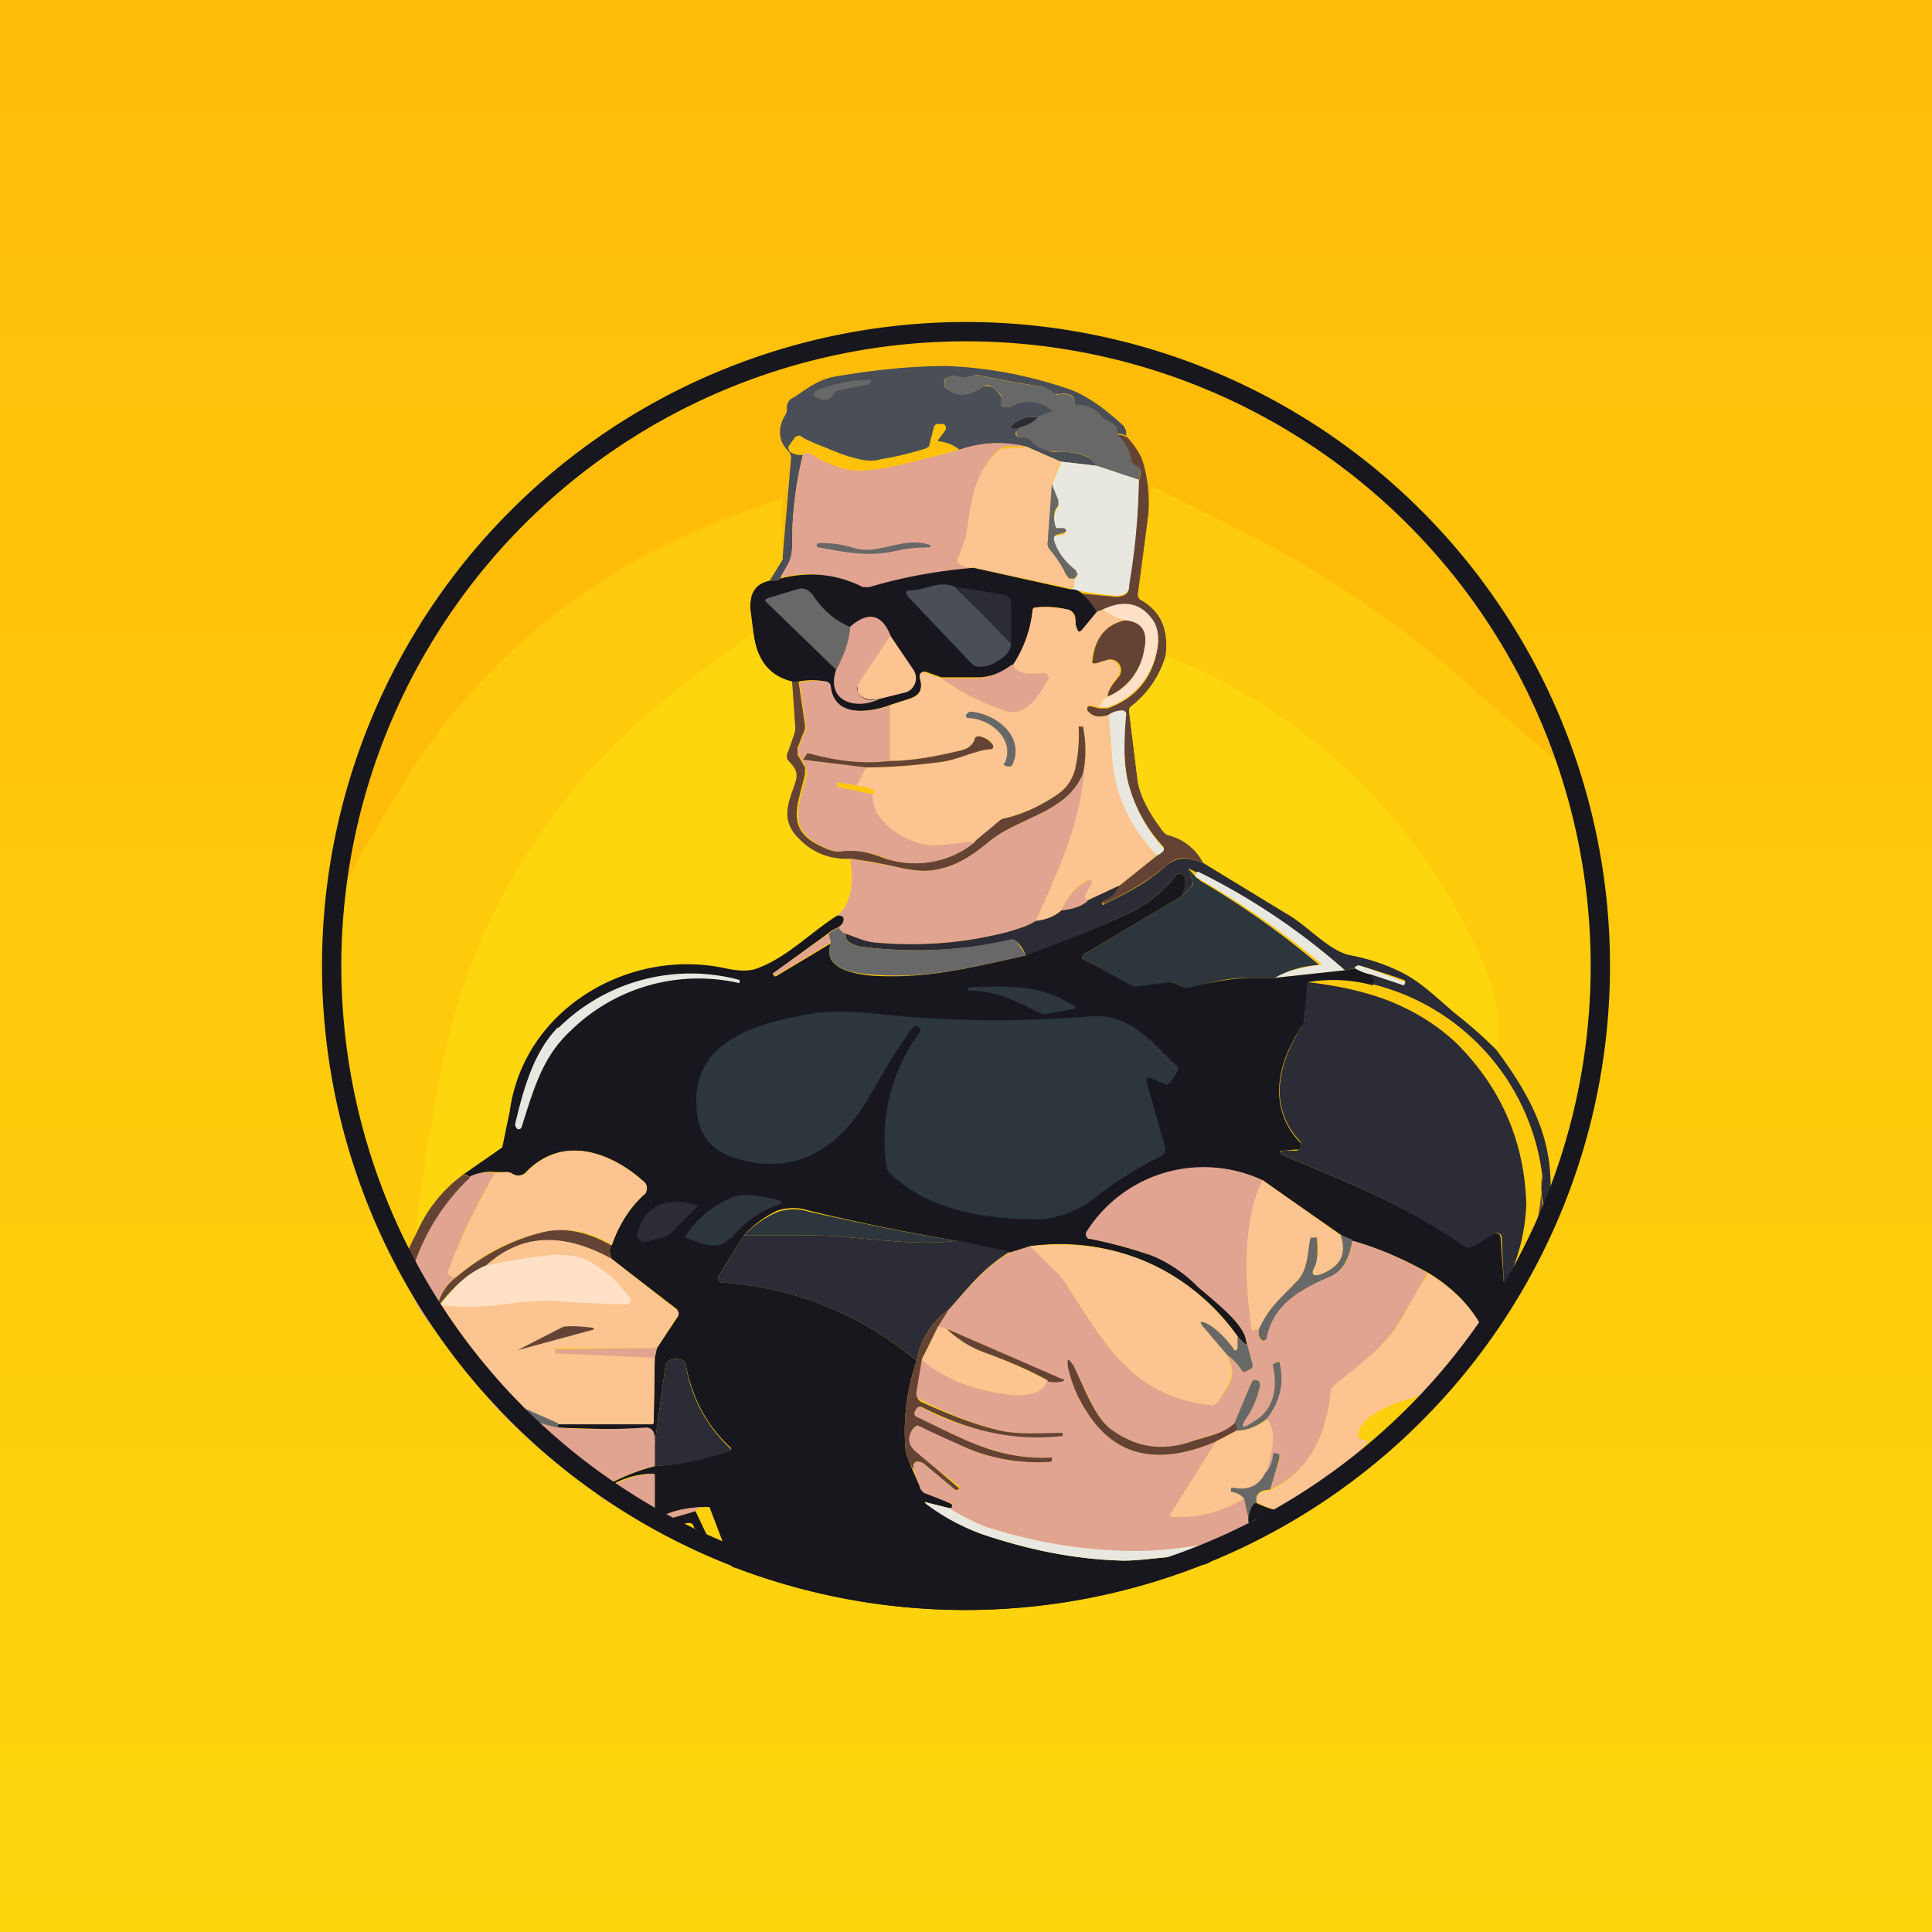 <!-- by TradingView --><svg width="18" height="18" viewBox="0 0 18 18" xmlns="http://www.w3.org/2000/svg"><path fill="url(#a)" d="M0 0h18v18H0z"/><path d="M14.75 7.31c-.37-.3-.72-.62-1.07-.93a9.83 9.83 0 0 0-2.14-1.45 94.2 94.2 0 0 0-.79-.4c-.02 0-.03 0-.03.03l-.02.23c0-.2 0-.35-.05-.48a.63.63 0 0 0-.15-.24.2.2 0 0 0-.01-.06.08.08 0 0 0-.02-.04 1.54 1.54 0 0 0-.47-.32 3.95 3.95 0 0 0-2.23-.14c-.15.03-.25.11-.37.19-.05.02-.07.06-.07.1a.1.1 0 0 1-.01.06c-.08.13-.07.24.03.35a.07.07 0 0 1 .02.06l-.08.94v-.66a.2.2 0 0 1 0 .06c0 .03-.02.04-.04.05a5.97 5.97 0 0 0-3.47 2.6c-.24.39-.5.84-.77 1.37a6 6 0 0 1 11.74-1.32Z" fill="#FFBC08"/><path d="M10.5 4.07c-.02-.02-.05-.03-.09-.03 0-.06-.04-.1-.1-.12a.1.1 0 0 1-.05-.04c-.05-.07-.13-.1-.23-.1l-.02-.01v-.03a.06.06 0 0 0-.02-.05c-.03-.02-.06-.03-.11-.02h-.06a.26.26 0 0 0-.13-.07 11.34 11.34 0 0 1-.6-.11.28.28 0 0 1-.21.01l-.06.02c-.02.01-.03.03-.02.06 0 .01 0 .03.02.04.1.08.2.07.34-.02a.07.07 0 0 1 .05 0c.04 0 .08.04.12.1v.08c.03.02.06.02.1 0a.34.34 0 0 1 .36.03c.02.01.01.03 0 .03l-.12.05a.27.27 0 0 0-.24.07c-.02.02-.02.03.01.03l.07-.01a.18.18 0 0 1-.04.04.03.03 0 0 0 .02.05c.06 0 .11.01.14.06l.06.03c.07.04.11.06.19.05.17 0 .28.04.34.13l-.34-.04-.32-.14a1.12 1.12 0 0 0-.62.03.39.39 0 0 0-.2-.08V4.1l.06-.08c.02-.03.02-.05-.01-.07h-.04c-.02 0-.04 0-.05.03l-.04.16c0 .02-.02.03-.04.04-.16.05-.3.08-.42.1-.1.03-.21 0-.36-.05-.2-.08-.33-.13-.37-.16-.02-.02-.04-.01-.06 0l-.05.07c-.02.02-.02.04 0 .07.03.02.07.03.12.03-.07.28-.1.55-.1.84 0 .05 0 .1-.03.16l-.08.15a.22.22 0 0 1-.1.02l.12-.2.08-.94a.08.08 0 0 0-.02-.06c-.1-.1-.11-.22-.03-.35a.1.1 0 0 0 .01-.06c0-.04.02-.08.07-.1.12-.08.22-.16.37-.19.35-.06.7-.1 1.05-.1a3.95 3.95 0 0 1 1.18.23c.14.06.3.17.47.33l.02.04a.2.2 0 0 1 0 .06Z" fill="#4A4E57"/><path d="M10.41 4.04c.07.07.11.15.13.23 0 .02.02.04.03.05.05.02.07.07.04.15l-.4-.13c-.05-.1-.16-.13-.33-.13-.08 0-.12-.01-.2-.04a.14.14 0 0 1-.05-.04.16.16 0 0 0-.14-.06.03.03 0 0 1-.02-.03v-.02a.18.18 0 0 0 .04-.04.36.36 0 0 0 .16-.1l.11-.04c.02 0 .03-.02 0-.03a.34.34 0 0 0-.35-.03c-.04.02-.07.02-.1 0v-.09a.31.31 0 0 0-.12-.1.07.07 0 0 0-.05.01c-.13.1-.25.1-.34.02a.06.06 0 0 1-.02-.04c0-.03 0-.05.02-.06l.06-.02c.08.02.14.02.2-.01a11.34 11.34 0 0 0 .6.11c.07.01.1.03.14.06.02.02.04.02.06.01.05 0 .08 0 .1.02a.06.06 0 0 1 .03.05v.03h.02c.1 0 .18.04.23.11a.1.1 0 0 0 .05.04c.06.02.1.06.1.12ZM7.77 3.67c-.03.06-.09.07-.17.03a.04.04 0 0 1 0-.06c.18-.07.34-.1.51-.1v.02l-.01.02-.3.06a.05.05 0 0 0-.03.03Z" fill="#696868"/><path d="M9.67 3.89a.36.36 0 0 1-.16.09.12.12 0 0 1-.07.01c-.03 0-.03-.01-.01-.03a.27.27 0 0 1 .24-.07Z" fill="#2C2C36"/><path d="M10.5 4.07c.08.09.13.17.15.24.04.13.06.29.05.48l-.1.75c0 .02.01.04.03.05.19.1.26.28.23.52a.92.92 0 0 1-.32.47.06.06 0 0 0-.02.05l.08.65c.02.12.1.28.24.47l.04.03a.5.5 0 0 1 .33.26c-.14-.05-.23-.08-.35.03a2.47 2.47 0 0 1-.58.35l-.01-.02c.08-.03.14-.08.16-.15l.35-.28c.06-.03.08-.06.05-.09a1.39 1.39 0 0 1-.32-.59 1.87 1.87 0 0 1-.02-.62c0-.03 0-.04-.03-.05-.04 0-.09.01-.13.04-.09.03-.15.02-.2-.04V6.6c0-.02.01-.02.03-.02l.08.02h.08c.25-.09.41-.27.46-.54.02-.1.01-.19-.03-.26-.1-.17-.27-.2-.48-.1l-.05.01a.74.74 0 0 0-.15-.18l.32.03c.09 0 .13-.03.13-.1v-.08c.06-.3.08-.6.09-.9.03-.08.02-.13-.04-.15a.06.06 0 0 1-.03-.05.43.43 0 0 0-.13-.23c.04 0 .07.01.09.03Z" fill="#644335"/><path d="M9.56 4.16h-.2l-.06.03c-.22.22-.24.45-.3.8 0 .04-.03.1-.07.2a.05.05 0 0 0 0 .06c.03.02.07.04.14.04-.35.03-.67.1-.97.19h-.06a1.09 1.09 0 0 0-.77-.1l.08-.14c.02-.05.03-.1.03-.16 0-.29.03-.56.1-.84 0-.01.01-.02.03-.02h.03c.2.13.38.18.54.16.13 0 .41-.07.86-.19.2-.07.4-.08.62-.03Z" fill="#E1A491"/><path d="m9.56 4.16.32.14-.08.21-.04.55c0 .02 0 .04.02.06a1 1 0 0 1 .15.23c0 .02.02.03.03.04h.05v.05c0 .02 0 .03-.02.04h-.02l-.9-.19c-.07 0-.11-.02-.14-.04a.05.05 0 0 1 0-.06L9 5c.05-.35.07-.58.3-.8a.08.08 0 0 1 .05-.02l.2-.01Z" fill="#FCC491"/><path d="m9.88 4.3.34.04.39.13a6.23 6.23 0 0 1-.09.98c0 .07-.04.1-.13.1a4.58 4.58 0 0 1-.42-.06l.02-.01c.02 0 .02-.02.02-.04V5.4l.03-.04c0-.01 0-.02-.03-.04a.57.57 0 0 1-.2-.3.04.04 0 0 1 .04-.03l.06-.01.02-.02c0-.01 0-.02-.02-.02h-.04l-.03-.01-.01-.03c-.02-.08 0-.14.03-.18v-.05a.46.46 0 0 1-.06-.15l.08-.2Z" fill="#E9E8E0"/><path d="m7.3 5.2-.13.21c-.13.03-.19.11-.18.25l.03.24c-.34.23-.66.48-.97.75a5.78 5.78 0 0 0-1.93 3.3c-.12.58-.2 1.1-.24 1.54-.06.1-.11.23-.14.37a5.93 5.93 0 0 1-.73-3.22c.27-.54.53-1 .77-1.37a5.97 5.97 0 0 1 2.26-2.1 9.1 9.1 0 0 1 1.21-.51c.02 0 .03-.02.04-.05a.2.2 0 0 0 0-.06v.66ZM14.75 7.31a6.1 6.1 0 0 1-.47 4.54c-.03.06-.09.14-.17.23a.14.14 0 0 0-.03.06.25.25 0 0 1-.14.17c-.03-.03-.01-.07.05-.13.04-.04.05-.1.04-.16.04.02.08.01.1-.02.17-.24.27-.48.3-.71.08-.61-.14-1.04-.5-1.5.05-.28 0-.57-.14-.87a5.34 5.34 0 0 0-2.93-2.81c.03-.24-.04-.41-.23-.52a.05.05 0 0 1-.02-.05l.09-.75.02-.23c0-.03.01-.03.03-.02l.8.4c.8.4 1.51.88 2.13 1.44l1.07.93Z" fill="#FFCB0C"/><path d="m9.8 4.51.06.15v.05c-.04.04-.05.1-.03.18l.01.03h.07c.02.01.03.02.02.03l-.01.01-.07.02a.04.04 0 0 0-.03.05c.03.11.1.2.2.28l.02.04-.03.04h-.05l-.03-.04a1 1 0 0 0-.15-.23.08.08 0 0 1-.02-.06l.04-.55ZM8.66 5.1c-.11 0-.22.01-.3.03-.3.07-.54 0-.74-.03l-.01-.01v-.02l.02-.01a1 1 0 0 1 .34.05c.23.06.45-.12.7-.03a.01.01 0 0 1 0 .01Z" fill="#696868"/><path d="M9.97 5.49c.03 0 .06 0 .1.03.06.05.11.12.15.18l-.14.17c-.02.02-.03.02-.04 0a.17.17 0 0 1-.02-.1.09.09 0 0 0-.07-.09.82.82 0 0 0-.3-.02c-.02 0-.03.01-.03.04-.02.17-.08.34-.18.5a.65.65 0 0 1-.3.11h-.37l-.14-.05a.05.05 0 0 0-.05.01.05.05 0 0 0-.01.05c.03.1 0 .16-.1.19l-.18.06c-.2.07-.53.12-.56-.18a.05.05 0 0 0-.04-.04.6.6 0 0 0-.25 0h-.06c-.21-.05-.33-.2-.36-.45l-.03-.24c0-.14.05-.22.18-.25.04 0 .07 0 .1-.02.28-.07.53-.04.77.08h.06c.3-.09.62-.15.97-.18l.9.2Z" fill="#18171E"/><path d="m8.9 5.47.52.52c0 .08-.06.14-.18.2-.09.03-.15.03-.18 0l-.58-.61c-.05-.05-.05-.08 0-.08.16 0 .25-.1.43-.03Z" fill="#4A4E57"/><path d="m9.42 6-.51-.53.44.07a.08.08 0 0 1 .07.08V6Z" fill="#2C2C36"/><path d="M7.92 5.85c-.01.13-.06.26-.13.39l-.65-.63c-.02-.02-.01-.03.02-.04l.27-.08c.05-.02.1 0 .14.05.1.15.22.25.35.3Z" fill="#696868"/><path d="M10.24 6.6c.02-.07.05-.1.08-.11.19-.08.3-.23.34-.44.04-.17-.03-.26-.18-.27a.66.66 0 0 1-.21-.1c.21-.1.37-.06.48.11.04.07.05.16.03.26a.69.69 0 0 1-.46.54h-.08Z" fill="#FEE1C7"/><path d="m10.22 5.7.05-.02c.07.05.14.08.2.1-.17.04-.27.17-.3.37 0 .03.01.04.04.03l.1-.03a.1.1 0 0 1 .1.16.35.35 0 0 0-.09.18c-.03 0-.06.04-.08.1l-.08-.02c-.02 0-.03 0-.03.02v.03c.05.06.11.07.2.04l.03.37c.03.37.17.68.42.94l-.35.28-.3.14c-.04-.02-.02-.07.04-.15v-.02a.04.04 0 0 0-.02-.02h-.02a.57.57 0 0 0-.24.28.41.41 0 0 1-.24.1c.2-.45.4-.87.44-1.37.03-.14.03-.3 0-.44h-.02a.02.02 0 0 0-.02 0 .02.02 0 0 0 0 .02c0 .1 0 .23-.03.36a.4.4 0 0 1-.18.26c-.15.1-.3.17-.47.21a.15.15 0 0 0-.05.03l-.24.2c-.16 0-.33.04-.47.02-.21-.04-.5-.22-.49-.47.06-.03.01-.06-.14-.08l.09-.17c.23 0 .46-.02.7-.05.15-.03.3-.11.46-.12.02 0 .03-.02.02-.04-.02-.04-.07-.07-.13-.08-.02 0-.04.01-.04.03-.01.05-.05.08-.12.1-.25.06-.48.1-.67.1v-.52l.19-.06c.1-.03.12-.1.09-.2a.05.05 0 0 1 .01-.04.05.05 0 0 1 .05 0l.14.05c.18.13.38.23.6.3.18.07.3-.15.39-.28a.04.04 0 0 0 0-.05.04.04 0 0 0-.04-.02c-.17.02-.26 0-.28-.08.1-.15.16-.32.18-.5 0-.02.01-.03.03-.03.11-.01.21 0 .3.02.02 0 .04.02.05.04l.02.06c0 .03 0 .06.02.09 0 .02.02.02.04 0l.14-.17Z" fill="#FCC491"/><path d="m8.3 5.93-.3.45a.06.06 0 0 0-.01.06c.03.07.1.1.21.07-.22.11-.51.03-.41-.27.07-.13.12-.26.13-.4.17-.15.3-.12.38.09Z" fill="#E1A491"/><path d="M10.48 5.78c.15.01.22.1.18.27a.57.57 0 0 1-.34.44c0-.05.04-.11.1-.18a.1.1 0 0 0-.11-.16l-.1.03c-.03 0-.04 0-.03-.03.02-.2.12-.33.3-.37Z" fill="#644335"/><path d="M7.02 5.9c.03.25.15.4.36.45l.03.44v.05l-.07.17a.07.07 0 0 0 0 .07c.06.08.1.12.07.21-.05.18-.15.35.04.53.13.13.29.2.47.18.04.26 0 .44-.12.53-.25.16-.47.39-.74.49a.58.58 0 0 1-.3 0c-.9-.2-1.88.38-2.01 1.33a51.8 51.8 0 0 0-.07.34l-.36.25c-.19.14-.33.32-.44.55.04-.45.12-.96.24-1.55a5.78 5.78 0 0 1 1.93-3.3c.3-.26.63-.5.97-.74Z" fill="#FED60E"/><path d="m8.3 5.93.21.31a.14.14 0 0 1-.02.18.13.13 0 0 1-.05.03l-.24.06c-.1.02-.18 0-.21-.07v-.06l.3-.45Z" fill="#FCC491"/><path d="m13.94 9.78-.36-.32c-.15-.12-.32-.3-.52-.4a2.06 2.06 0 0 0-.48-.16c-.2-.04-.4-.28-.6-.4l-.77-.46a.5.5 0 0 0-.33-.26.08.08 0 0 1-.04-.03c-.15-.19-.22-.35-.24-.47l-.08-.65c0-.02 0-.04.02-.05a.92.92 0 0 0 .32-.47 5.34 5.34 0 0 1 2.93 2.8c.14.3.2.6.15.87Z" fill="#FED60E"/><path d="M9.44 6.2c.02.06.11.09.28.07a.04.04 0 0 1 .04.02.04.04 0 0 1 0 .05c-.08.13-.2.35-.4.28a2.22 2.22 0 0 1-.59-.3h.36a.65.65 0 0 0 .3-.13Z" fill="#E1A491"/><path d="m7.44 6.35.06.41v.03l-.07.18v.06l.07.12v.06c-.06.28-.2.52.16.68.08.04.14.05.18.04.1-.02.23 0 .41.07.25.08.6.05.83-.16l.24-.2a.15.15 0 0 1 .06-.02c.16-.04.31-.11.46-.21a.4.4 0 0 0 .18-.26 1.51 1.51 0 0 0 .03-.38.02.02 0 0 1 .02 0h.02c.03.15.03.3 0 .44-.15.36-.58.4-.86.62-.18.15-.33.25-.55.28-.09.01-.2 0-.36-.04a4.29 4.29 0 0 0-.4-.07.6.6 0 0 1-.47-.18c-.19-.18-.1-.35-.04-.53.03-.1 0-.13-.07-.21a.07.07 0 0 1 0-.07l.06-.17.01-.05-.03-.44h.06Z" fill="#644335"/><path d="M8.29 6.57v.52a1.93 1.93 0 0 1-.77-.07l-.03.03c-.01.02 0 .02.01.03l.57.07-.09.17-.17-.03H7.8v.04l.33.07c-.01.25.28.43.49.47.14.02.3-.02.47-.03a.87.87 0 0 1-.83.16.84.84 0 0 0-.41-.07c-.04.01-.1 0-.18-.04-.35-.16-.22-.4-.15-.68l-.01-.06-.07-.12a.07.07 0 0 1 0-.06l.07-.18v-.03l-.06-.4a.6.6 0 0 1 .25-.01.05.05 0 0 1 .04.04c.03.3.36.25.56.18Z" fill="#E1A491"/><path d="M9.36 7.11c.1-.22-.13-.41-.33-.42C9 6.69 9 6.68 9 6.66l.02-.02.01-.01c.24.01.53.23.4.5a.03.03 0 0 1-.03.01.03.03 0 0 1-.02 0l-.02-.01a.01.01 0 0 1 0-.02Z" fill="#696868"/><path d="M10.78 7.97c-.25-.26-.4-.57-.42-.94l-.03-.37a.21.21 0 0 1 .13-.04c.02 0 .04.02.03.05-.02.27-.02.48.02.62.06.23.17.43.32.6.03.02.01.05-.05.08Z" fill="#E9E8E0"/><path d="m8.07 7.15-.57-.07c-.02 0-.02-.01 0-.03l.02-.03h.02c.25.07.5.1.75.07.2 0 .42-.04.67-.1.07-.02.1-.05.12-.1 0-.02.02-.03.04-.03.06.01.1.04.13.08.01.02 0 .04-.02.04-.15.01-.3.1-.47.12-.23.03-.46.05-.7.05Z" fill="#644335"/><path d="M10.1 7.21c-.05.5-.25.92-.45 1.37-.06.04-.15.07-.25.1-.42.11-.84.14-1.26.1-.1-.01-.17-.05-.26-.08a.12.12 0 0 1-.07-.06c.04-.03.05-.05.05-.08 0-.02-.02-.03-.06-.03.12-.1.16-.27.12-.53l.4.07c.15.04.27.05.36.04.22-.03.37-.13.55-.28.28-.22.71-.26.86-.62Z" fill="#E1A491"/><path d="m11.21 8.04.77.47c.2.11.4.35.6.39.16.03.32.08.48.16.2.1.37.28.52.4.14.11.26.22.36.32.35.47.57.9.49 1.5-.06-.03-.08-.13-.06-.32a2.1 2.1 0 0 0-1.58-1.79c.01-.02 0-.05-.01-.09l.3.1v-.02h.01a.02.02 0 0 0-.01-.03 8.43 8.43 0 0 0-.4-.13c-.03-.01-.05 0-.06.02l-.09.02a6.17 6.17 0 0 0-1.46-.95l.04.12c0 .03 0 .04-.02.06l-.08.08c.03-.08.04-.13.03-.17a.05.05 0 0 0-.04-.04.05.05 0 0 0-.05.02c-.11.15-.26.27-.44.35-.32.15-.64.28-.95.4a.35.35 0 0 0-.09-.14.06.06 0 0 0-.05-.01c-.46.1-.93.12-1.4.06-.1-.02-.15-.06-.14-.12.09.03.17.07.26.08.42.04.84.01 1.26-.1.1-.03.19-.06.25-.1.1-.01.19-.05.24-.1.11-.01.2-.04.24-.09l.3-.14c-.02.07-.08.12-.16.15v.02a.01.01 0 0 0 .02 0c.2-.09.4-.2.57-.35.12-.1.21-.08.35-.03Z" fill="#2C2C36"/><path d="m11.07 8.09.07.08.05.04a7.96 7.96 0 0 1 1.1.78c-.15.01-.29.05-.41.12h-.25c-.21 0-.37.05-.55.1-.03 0-.05 0-.07-.02l-.06-.03a.09.09 0 0 0-.06 0l-.3.04h-.03l-.46-.26a.03.03 0 0 1-.02-.04l.02-.01.91-.54.08-.08a.05.05 0 0 0 .02-.06l-.04-.12Z" fill="#2D363D"/><path d="M11.16 8.12a6.14 6.14 0 0 1 1.37.92l-.65.07c.12-.07.26-.1.41-.12.02 0 .03 0 .01-.02a7.96 7.96 0 0 0-1.16-.8c0-.02 0-.04.02-.05Z" fill="#E9E8E0"/><path d="m11.01 8.35-.91.54a.03.03 0 0 0-.02.02v.02l.02.01.46.25h.04l.3-.04.05.01.06.03c.02.01.04.02.07.01.18-.04.34-.08.55-.09h.25l.65-.07.1-.02c.04.03.1.05.15.06.02.04.02.07.01.1a1.4 1.4 0 0 0-.6-.03l-.04.36c0 .02 0 .04-.02.05-.23.34-.32.75-.03 1.07l.02.02a.05.05 0 0 1-.02.06h-.03l-.1.01c-.06 0-.06.02 0 .05.68.28 1.13.47 1.67.83a.08.08 0 0 0 .08 0l.2-.11h.03a.04.04 0 0 1 .03.03l.03.42c0 .01.01.02.03.01h.03a.02.02 0 0 1 0 .03c0 .02-.02.04-.04.04.01.07 0 .12-.04.16-.06.06-.08.1-.06.13 0 .08-.02.12-.08.15-.1-.24-.28-.44-.54-.6-.2-.11-.43-.22-.71-.3l-.1-.05-.73-.51a1.29 1.29 0 0 0-1.65.5.05.05 0 0 0 .02.04h.02c.13.03.31.07.55.15.14.04.29.14.45.29.2.18.43.36.45.51.02.06-.01.04-.08-.04a2.02 2.02 0 0 0-1.93-.84l-.19.06-.5-.11a19.9 19.9 0 0 1-1.37-.28.47.47 0 0 0-.3 0 .99.99 0 0 0-.31.23l-.23.37a.05.05 0 0 0 .02.07h.02a3.1 3.1 0 0 1 1.8.73 2 2 0 0 0-.1.86l.06.15.07.16c0 .02.02.04.04.05l.25.11a.02.02 0 0 1 .01.02v.02h-.03l-.2-.05c-.03-.01-.03 0 0 .02.16.11.32.2.5.27.44.15.88.24 1.33.25.23 0 .54-.07.83-.04 0 .04-.03.07-.1.08-.08-.01-.13 0-.14.05a6 6 0 0 1-4.2-.02c-.05-.01-.07-.04-.06-.07l-.19-.5c-.15 0-.29.02-.4.07a.08.08 0 0 1-.1-.03l-.01-.04v-.29c0-.01 0-.02-.03-.02a.77.77 0 0 0-.5.2c0-.02-.02-.03-.03-.03.17-.1.36-.19.56-.24a2.65 2.65 0 0 0 .71-.15.02.02 0 0 0 0-.02c-.23-.21-.36-.47-.42-.77a.06.06 0 0 0-.04-.05.13.13 0 0 0-.12.01.06.06 0 0 0-.03.05l-.1.72c0-.1-.02-.15-.08-.14-.3.01-.58 0-.83-.01v-.04l.88.01a.02.02 0 0 0 .02-.01l.01-.61.02-.09.2-.3-.01-.06-.61-.47c-.02-.05-.03-.1 0-.13.07-.2.17-.35.3-.47a.08.08 0 0 0 0-.12c-.31-.28-.76-.44-1.1-.09a.1.1 0 0 1-.05.03.1.1 0 0 1-.07-.01.1.1 0 0 0-.06-.02h-.1a.37.37 0 0 0-.24.05.14.14 0 0 0-.06-.03l.36-.25a52.83 52.83 0 0 1 .07-.34c.13-.95 1.11-1.52 2-1.33.14.03.24.03.31 0 .27-.1.49-.33.74-.49.04 0 .06.01.06.03 0 .03-.01.05-.05.08a.32.32 0 0 0-.1.06l-.51.37.01.02a.02.02 0 0 0 .03 0l.5-.3c-.06.17.07.27.38.3.49.03.87-.06 1.44-.19.3-.11.63-.24.95-.39.18-.08.33-.2.44-.35a.05.05 0 0 1 .05-.02.05.05 0 0 1 .04.04c.01.04 0 .1-.03.17Z" fill="#18171E"/><path d="M10.13 8.4a.48.48 0 0 1-.24.08.57.57 0 0 1 .25-.28c.02 0 .03 0 .03.02v.02c-.06.08-.08.13-.04.15Z" fill="#E1A491"/><path d="M7.81 8.64c.02.03.04.05.07.06-.01.06.03.1.14.12.47.06.94.04 1.4-.07.02 0 .03 0 .05.02l.09.13c-.57.13-.95.22-1.44.18-.31-.02-.44-.12-.38-.3l-.02-.08a.32.32 0 0 1 .1-.06Z" fill="#696868"/><path d="m7.72 8.7.02.08-.5.3a.02.02 0 0 1-.03 0H7.2v-.01l.52-.37Z" fill="#E1A491"/><path d="M12.78 9.08a.5.5 0 0 1-.16-.06c.01-.02.03-.03.06-.02a8.44 8.44 0 0 1 .41.15v.01l-.01.02-.3-.1ZM5.2 9.58a1.75 1.75 0 0 1 1.69-.45v.03a1.7 1.7 0 0 0-1.57.44c-.26.24-.34.52-.46.9a.03.03 0 0 1-.02.02h-.02l-.02-.03v-.02c.08-.34.18-.68.4-.9Z" fill="#E9E8E0"/><path d="M12.18 9.15c.26.03.51.08.75.17.25.1.46.23.64.4.4.4.63.89.65 1.49a1.77 1.77 0 0 1-.18.73h.02l-.02.01c-.02.01-.03 0-.03-.01l-.02-.42a.04.04 0 0 0-.03-.03.04.04 0 0 0-.03 0l-.2.12a.08.08 0 0 1-.09 0c-.54-.37-.99-.56-1.67-.84-.06-.03-.06-.04 0-.05h.1a.05.05 0 0 0 .05-.04.05.05 0 0 0-.01-.05c-.3-.32-.2-.73.02-1.07a.13.13 0 0 0 .02-.05l.03-.36Z" fill="#2C2C36"/><path d="M9.52 9.36a1 1 0 0 0-.5-.13V9.2c.38-.02.7-.02.98.17h.01a.02.02 0 0 1 0 .03H10l-.26.05c-.03 0-.1-.03-.22-.1Z" fill="#2D363D"/><path d="m10.68 10.07.17.6c.02.05 0 .09-.05.11-.18.09-.36.2-.55.34a.93.93 0 0 1-.67.24c-.47-.01-.96-.11-1.29-.43a.1.1 0 0 1-.03-.06 1.69 1.69 0 0 1 .32-1.27l-.01-.02a.04.04 0 0 0-.04-.02.05.05 0 0 0-.03.02c-.18.24-.26.4-.42.67-.28.47-.7.72-1.26.53-.2-.07-.32-.22-.33-.46-.05-.65.62-.8 1.1-.88.14-.02.35-.02.63.01.65.07 1.3.07 1.93.02.36-.03.55.2.8.45.03.01.03.04.02.06l-.06.1a.05.05 0 0 1-.06.02l-.14-.06c-.02 0-.03 0-.03.03Z" fill="#2D363D"/><path d="M5.7 11.6a.83.83 0 0 0-.64-.12c-.3.07-.56.2-.81.42-.07 0-.09-.03-.07-.07.09-.25.24-.56.43-.9l.11-.01a.1.1 0 0 1 .06.02.1.1 0 0 0 .07.01.1.1 0 0 0 .06-.03c.33-.35.78-.19 1.1.1a.08.08 0 0 1 .01.08c0 .01 0 .02-.02.03-.13.12-.23.27-.3.47Z" fill="#FCC491"/><path d="M11.77 11c-.2.39-.17.95-.11 1.37 0 .03.01.03.03.02.02 0 .03-.02.05-.03-.02.05-.02.09 0 .12l.02.01a.03.03 0 0 0 .03 0v-.02c.07-.32.33-.46.6-.58a.29.29 0 0 0 .15-.13.59.59 0 0 0 .06-.2c.28.08.51.19.7.3l-.23.4c-.16.3-.43.47-.64.65a.08.08 0 0 0-.03.05c-.05.47-.24.77-.57.92l.1-.3-.01-.03h-.05v.01a.28.28 0 0 1-.08.16c.04-.14.13-.38 0-.5a.58.58 0 0 0 .13-.52c0-.02 0-.02-.02-.01l-.03.02-.01.02c.05.24-.01.42-.19.52-.1.07-.12.05-.05-.06.06-.09.1-.18.12-.29l-.01-.03h-.02c-.02-.02-.04-.01-.05 0l-.16.4c-.1.1-.25.1-.4.16a.77.77 0 0 1-.73-.1c-.17-.11-.26-.41-.37-.6-.05-.08-.06-.07-.05 0 .03.14.08.28.18.43.26.41.66.5 1.2.27l-.42.67a.02.02 0 0 0 0 .02v.01h.02c.25.01.47-.05.66-.17l.04.18v.04h.04c0 .1-.08.16-.22.18-.29.04-.59.09-.86.1-.48 0-.96-.09-1.42-.24-.12-.05-.22-.1-.33-.17h.02a.02.02 0 0 0 .01-.02.02.02 0 0 0 0-.02l-.26-.1a.1.1 0 0 1-.04-.06l-.06-.16v-.05a.05.05 0 0 1 .04-.02.06.06 0 0 1 .04 0l.31.26h.04v-.03l-.4-.31c-.08-.07-.1-.14-.04-.22a.09.09 0 0 1 .12-.03l.32.17c.25.12.54.18.85.16h.01v-.04c-.5.02-.8-.16-1.26-.38-.02-.01-.03-.03-.01-.06v-.02c.02-.02.03-.02.05-.01a2.34 2.34 0 0 0 1.31.27l.01-.01v-.01c-.2-.01-.43.01-.62-.04a3.5 3.5 0 0 1-.74-.3.09.09 0 0 1 0-.06l.05-.3c.2.18.46.29.8.33.2.03.33-.02.37-.13a.3.3 0 0 0 .13 0c.03 0 .03 0 0-.01l-1.07-.47-.08-.02.1-.16c.19-.2.3-.37.57-.53l.19-.06c.12.14.26.22.35.38.35.54.6 1.01 1.32 1.1a.08.08 0 0 0 .08-.03c.1-.17.19-.23.08-.44.05.04.1.09.13.14.02.02.04.03.06.01l.02-.01c.02-.01.03-.03.03-.05l-.06-.22c-.02-.15-.25-.33-.45-.5a1.29 1.29 0 0 0-.45-.3 3.77 3.77 0 0 0-.57-.15.05.05 0 0 1-.02-.06 1.29 1.29 0 0 1 1.65-.48ZM4.61 10.93c-.2.34-.34.65-.43.9-.02.04 0 .06.06.07a.45.45 0 0 0-.15.22v.24c0 .03 0 .04-.03.02l-.03-.02a.96.96 0 0 1-.22-.4 2 2 0 0 1 .57-1 .37.37 0 0 1 .23-.03Z" fill="#E1A491"/><path d="m4.32 10.94.06.03a2 2 0 0 0-.57.98l-.07-.1c.03-.13.08-.25.14-.36.1-.23.25-.41.44-.55ZM14.43 11.29c-.03.23-.13.47-.3.71-.02.03-.06.04-.1.02.02 0 .04-.02.05-.04a.02.02 0 0 0 0-.02l-.02-.02c.2-.26.31-.59.3-.98-.01.19 0 .3.07.33Z" fill="#644335"/><path d="m11.77 11 .72.51c.06.17 0 .29-.18.36-.08.03-.1 0-.06-.07a.55.55 0 0 0 .03-.24.04.04 0 0 0-.04-.03h-.03l-.01.05c-.01.12-.03.26-.12.36-.14.15-.24.22-.34.42a.15.15 0 0 1-.05.03c-.02.01-.03 0-.03-.02-.06-.42-.09-.98.1-1.37Z" fill="#FCC491"/><path d="M6.8 11.53c-.1.13-.25.06-.42 0a.9.9 0 0 1 .46-.38c.11-.04.26 0 .37.02.09.02.1.04 0 .07a.98.98 0 0 0-.4.3Z" fill="#2D363D"/><path d="m6.17 11.53-.15.04a.07.07 0 0 1-.08-.09c.07-.24.25-.33.53-.26.03 0 .04.02.01.04l-.2.2a.24.24 0 0 1-.1.07Z" fill="#2C2C36"/><path d="M8.92 11.56c-.49.06-.96-.06-1.45-.05h-.54c.1-.1.2-.17.32-.22a.47.47 0 0 1 .29 0c.46.1.92.2 1.38.27Z" fill="#2D363D"/><path d="M5.7 11.6c-.03.03-.02.08 0 .13-.45-.25-.84-.23-1.17.06-.15.06-.29.18-.44.37v-.04a.45.45 0 0 1 .16-.22c.25-.21.52-.35.81-.42.2-.05.42 0 .63.12Z" fill="#644335"/><path d="M6.93 11.51h.54c.49-.01.96.11 1.45.05l.49.1c-.27.17-.38.33-.57.54a.74.74 0 0 0-.3.48 3.1 3.1 0 0 0-1.82-.73.05.05 0 0 1-.02-.07l.23-.37Z" fill="#2C2C36"/><path d="m12.5 11.51.1.04a.6.6 0 0 1-.06.2.29.29 0 0 1-.14.14c-.28.12-.54.26-.6.58a.03.03 0 0 1-.03.02.03.03 0 0 1-.02-.01c-.03-.03-.03-.07-.01-.12.1-.2.2-.27.34-.42.1-.1.1-.24.12-.36l.01-.05h.06v.03c.01.11 0 .2-.02.24-.04.07-.02.1.06.07.18-.07.24-.19.18-.36Z" fill="#696868"/><path d="m5.7 11.73.6.47c.02.02.03.03.02.05l-.2.31h-.95v.04l.02.01.91.04-.01.6a.02.02 0 0 1 0 .01h-.01l-.01.01H5.2l-.27-.12a.17.17 0 0 0-.14 0c-.07-.05-.12-.05-.16-.02l-.6-.77.03.02c.02.02.03.01.03-.02v-.24.04c.19.02.37.02.54 0 .23-.03.38-.04.47-.04a18.05 18.05 0 0 0 .75 0 .04.04 0 0 0 0-.04c-.08-.12-.2-.23-.33-.31a.59.59 0 0 0-.35-.07c-.2.01-.42.04-.64.09.33-.3.72-.31 1.17-.06ZM11.53 12.45v.11c-.01.03-.03.03-.04 0-.08-.1-.17-.2-.27-.24-.04 0-.04 0-.02.03l.23.27c.1.21.01.27-.08.44a.08.08 0 0 1-.08.03c-.72-.09-.97-.56-1.32-1.1-.1-.16-.23-.24-.35-.38.81-.08 1.45.2 1.93.84Z" fill="#FCC491"/><path d="M4.1 12.16c.14-.19.28-.31.43-.37.22-.05.44-.08.64-.1.15 0 .27.02.35.08.14.08.25.19.33.3a.04.04 0 0 1-.04.08c-.24 0-.47-.02-.71-.03-.09 0-.24.01-.47.04-.17.02-.35.02-.54 0Z" fill="#FEE1C7"/><path d="M13.3 11.86c.27.16.45.36.55.6-.07.18-.18.33-.35.46l-.43.13c-.1.03-.28.11-.36.2-.09.11-.08.17.04.17l-.2.27c-.01.01-.02.06-.01.13-.33.26-.69.47-1.07.64 0-.03 0-.06-.02-.1.14-.02.21-.08.22-.19.1-.05.21-.07.33-.05v-.03a.78.78 0 0 1-.3-.1c0-.06.04-.1.13-.1.33-.16.52-.46.57-.93 0-.02.02-.04.03-.05.2-.18.48-.35.64-.64.07-.14.15-.28.24-.4Z" fill="#FCC491"/><path d="m8.84 12.2-.1.16-.15.3-.05.3a.09.09 0 0 0 .04.1c.22.1.46.2.7.26.19.05.41.03.62.03v.03h-.01c-.48.05-.88-.06-1.3-.27-.03-.01-.04 0-.05.01l-.01.02c-.02.03-.01.05.01.06.46.22.76.4 1.25.38.01 0 .02 0 .01.01v.02l-.01.01c-.31.02-.6-.04-.85-.16a11.8 11.8 0 0 1-.39-.18.09.09 0 0 0-.05.04c-.05.08-.04.15.05.22a26.27 26.27 0 0 1 .39.33l-.02.01H8.9l-.3-.25-.03-.01a.06.06 0 0 0-.04 0l-.02.02v.05a.7.7 0 0 1-.07-.15 2 2 0 0 1 .1-.86.74.74 0 0 1 .3-.48Z" fill="#644335"/><path d="M11.53 12.45c.07.08.1.1.08.04l.06.22c0 .02 0 .04-.03.05l-.02.01c-.02.02-.04.01-.05 0a.55.55 0 0 0-.14-.15l-.23-.27c-.02-.03-.02-.04.02-.03.1.04.2.15.27.24.01.03.03.03.04 0v-.11Z" fill="#696868"/><path d="m4.82 12.58.43-.22c.1-.01.19 0 .27.01.02.01.02.02 0 .02l-.7.19Z" fill="#644335"/><path d="m8.74 12.36.08.02a1 1 0 0 0 .35.22c.22.08.41.17.59.26-.04.11-.16.16-.37.13-.34-.04-.6-.15-.8-.32l.15-.31Z" fill="#FCC491"/><path d="M9.76 12.86c-.18-.1-.37-.18-.59-.26a1 1 0 0 1-.35-.22l1.08.47c.02 0 .02.01 0 .02a.3.3 0 0 1-.14 0Z" fill="#644335"/><path d="m6.12 12.56-.02.09-.9-.04h-.02l-.01-.01v-.02a.01.01 0 0 1 0-.01l.95-.01Z" fill="#E1A491"/><path d="M6.1 13.66v-.21l.1-.72c0-.02.01-.04.03-.05a.13.13 0 0 1 .12-.01.06.06 0 0 1 .04.05 1.35 1.35 0 0 0 .42.78v.02h-.02c-.22.08-.45.13-.7.14Z" fill="#2C2C36"/><path d="M11.5 13.26c.02 0 .03 0 .03.02a.1.1 0 0 1-.01.05l-.19.1c-.54.23-.94.14-1.2-.27-.1-.15-.15-.29-.18-.42-.01-.09 0-.09.05-.02.1.2.2.5.37.61.23.16.47.19.73.1.15-.05.3-.07.4-.17Z" fill="#644335"/><path d="M11.8 13.22c-.1.08-.2.11-.28.11a.1.1 0 0 0 0-.05c0-.01 0-.02-.02-.02l.16-.38c.01-.02.03-.03.05-.02l.02.01.01.03a.8.8 0 0 1-.12.3c-.07.1-.05.12.05.05.18-.1.24-.28.19-.52v-.02l.04-.02h.02c.05.2 0 .38-.12.53Z" fill="#696868"/><path d="M4.79 13.14c.12.08.26.13.4.16.25.02.52.02.83 0 .06 0 .09.05.08.15v.21c-.2.05-.39.13-.56.24a5.96 5.96 0 0 1-.9-.77c.03-.03.08-.03.15.01Z" fill="#E1A491"/><path d="M5.2 13.26v.04a1.12 1.12 0 0 1-.41-.16c.04-.02.1-.02.14 0l.27.12Z" fill="#696868"/><path d="M11.8 13.22c.12.12.03.36 0 .5-.07.12-.17.17-.31.14h-.01l-.01.02v.02c.05 0 .1.02.12.06a1.12 1.12 0 0 1-.67.17h-.01a.02.02 0 0 1 0-.03l.42-.67.19-.1c.09 0 .18-.03.28-.1Z" fill="#FCC491"/><path d="M12.54 13.82v-.13c.11-.05.2-.13.27-.23a.35.35 0 0 1 .13-.14.66.66 0 0 1 .18-.06.13.13 0 0 1 .07-.01c.03 0 .03.01.01.03l-.66.54Z" fill="#E1A491"/><path d="M11.83 13.88c-.1 0-.14.05-.12.12-.03 0-.06.05-.08.14l-.04-.18a.19.19 0 0 0-.11-.06c-.01 0-.02-.01-.01-.02v-.02h.02c.14.03.24-.02.3-.14.04-.04.06-.09.07-.16a.02.02 0 0 1 .03-.02l.03.01v.04l-.09.3Z" fill="#696868"/><path d="M6.61 14.04c-.07 0-.11.01-.13.04l-.45.13-.45-.27c.14-.13.31-.2.5-.21.01 0 .02 0 .02.02v.3a.08.08 0 0 0 .1.06c.12-.05.26-.07.41-.07Z" fill="#E1A491"/><path d="M8.84 14.05c.1.06.21.12.33.17.46.15.94.23 1.42.23.27 0 .57-.05.86-.09.02.04.02.07.02.1a.23.23 0 0 1-.17.04c-.28-.03-.6.04-.83.04-.45-.01-.89-.1-1.33-.25a1.94 1.94 0 0 1-.5-.27c-.03-.03-.03-.03 0-.02l.2.05Z" fill="#E9E8E0"/><path d="M11.7 14c.1.05.2.08.3.09v.03a.54.54 0 0 0-.33.05c-.01.02-.03.02-.04.01v-.04c.02-.1.05-.14.08-.14ZM6.48 14.08l.19.4c-.04.01-.06 0-.08-.03l-.13-.23c0-.02-.02-.03-.05-.03l-.28.06-.1-.04.45-.13Z" fill="#18171E"/><path d="M6.59 14.45c0 .02-.01.03-.03.02-.15-.04-.3-.12-.43-.22l.28-.06c.03 0 .04 0 .05.03l.13.23Z" fill="#FED60E"/><path fill-rule="evenodd" d="M9 14.82A5.82 5.82 0 1 0 9 3.18a5.82 5.82 0 0 0 0 11.64ZM9 15A6 6 0 1 0 9 3a6 6 0 0 0 0 12Z" fill="#18171E"/><defs><linearGradient id="a" x1="9" y1="0" x2="9" y2="18" gradientUnits="userSpaceOnUse"><stop stop-color="#FFBC08"/><stop offset="1" stop-color="#FED60E"/></linearGradient></defs></svg>